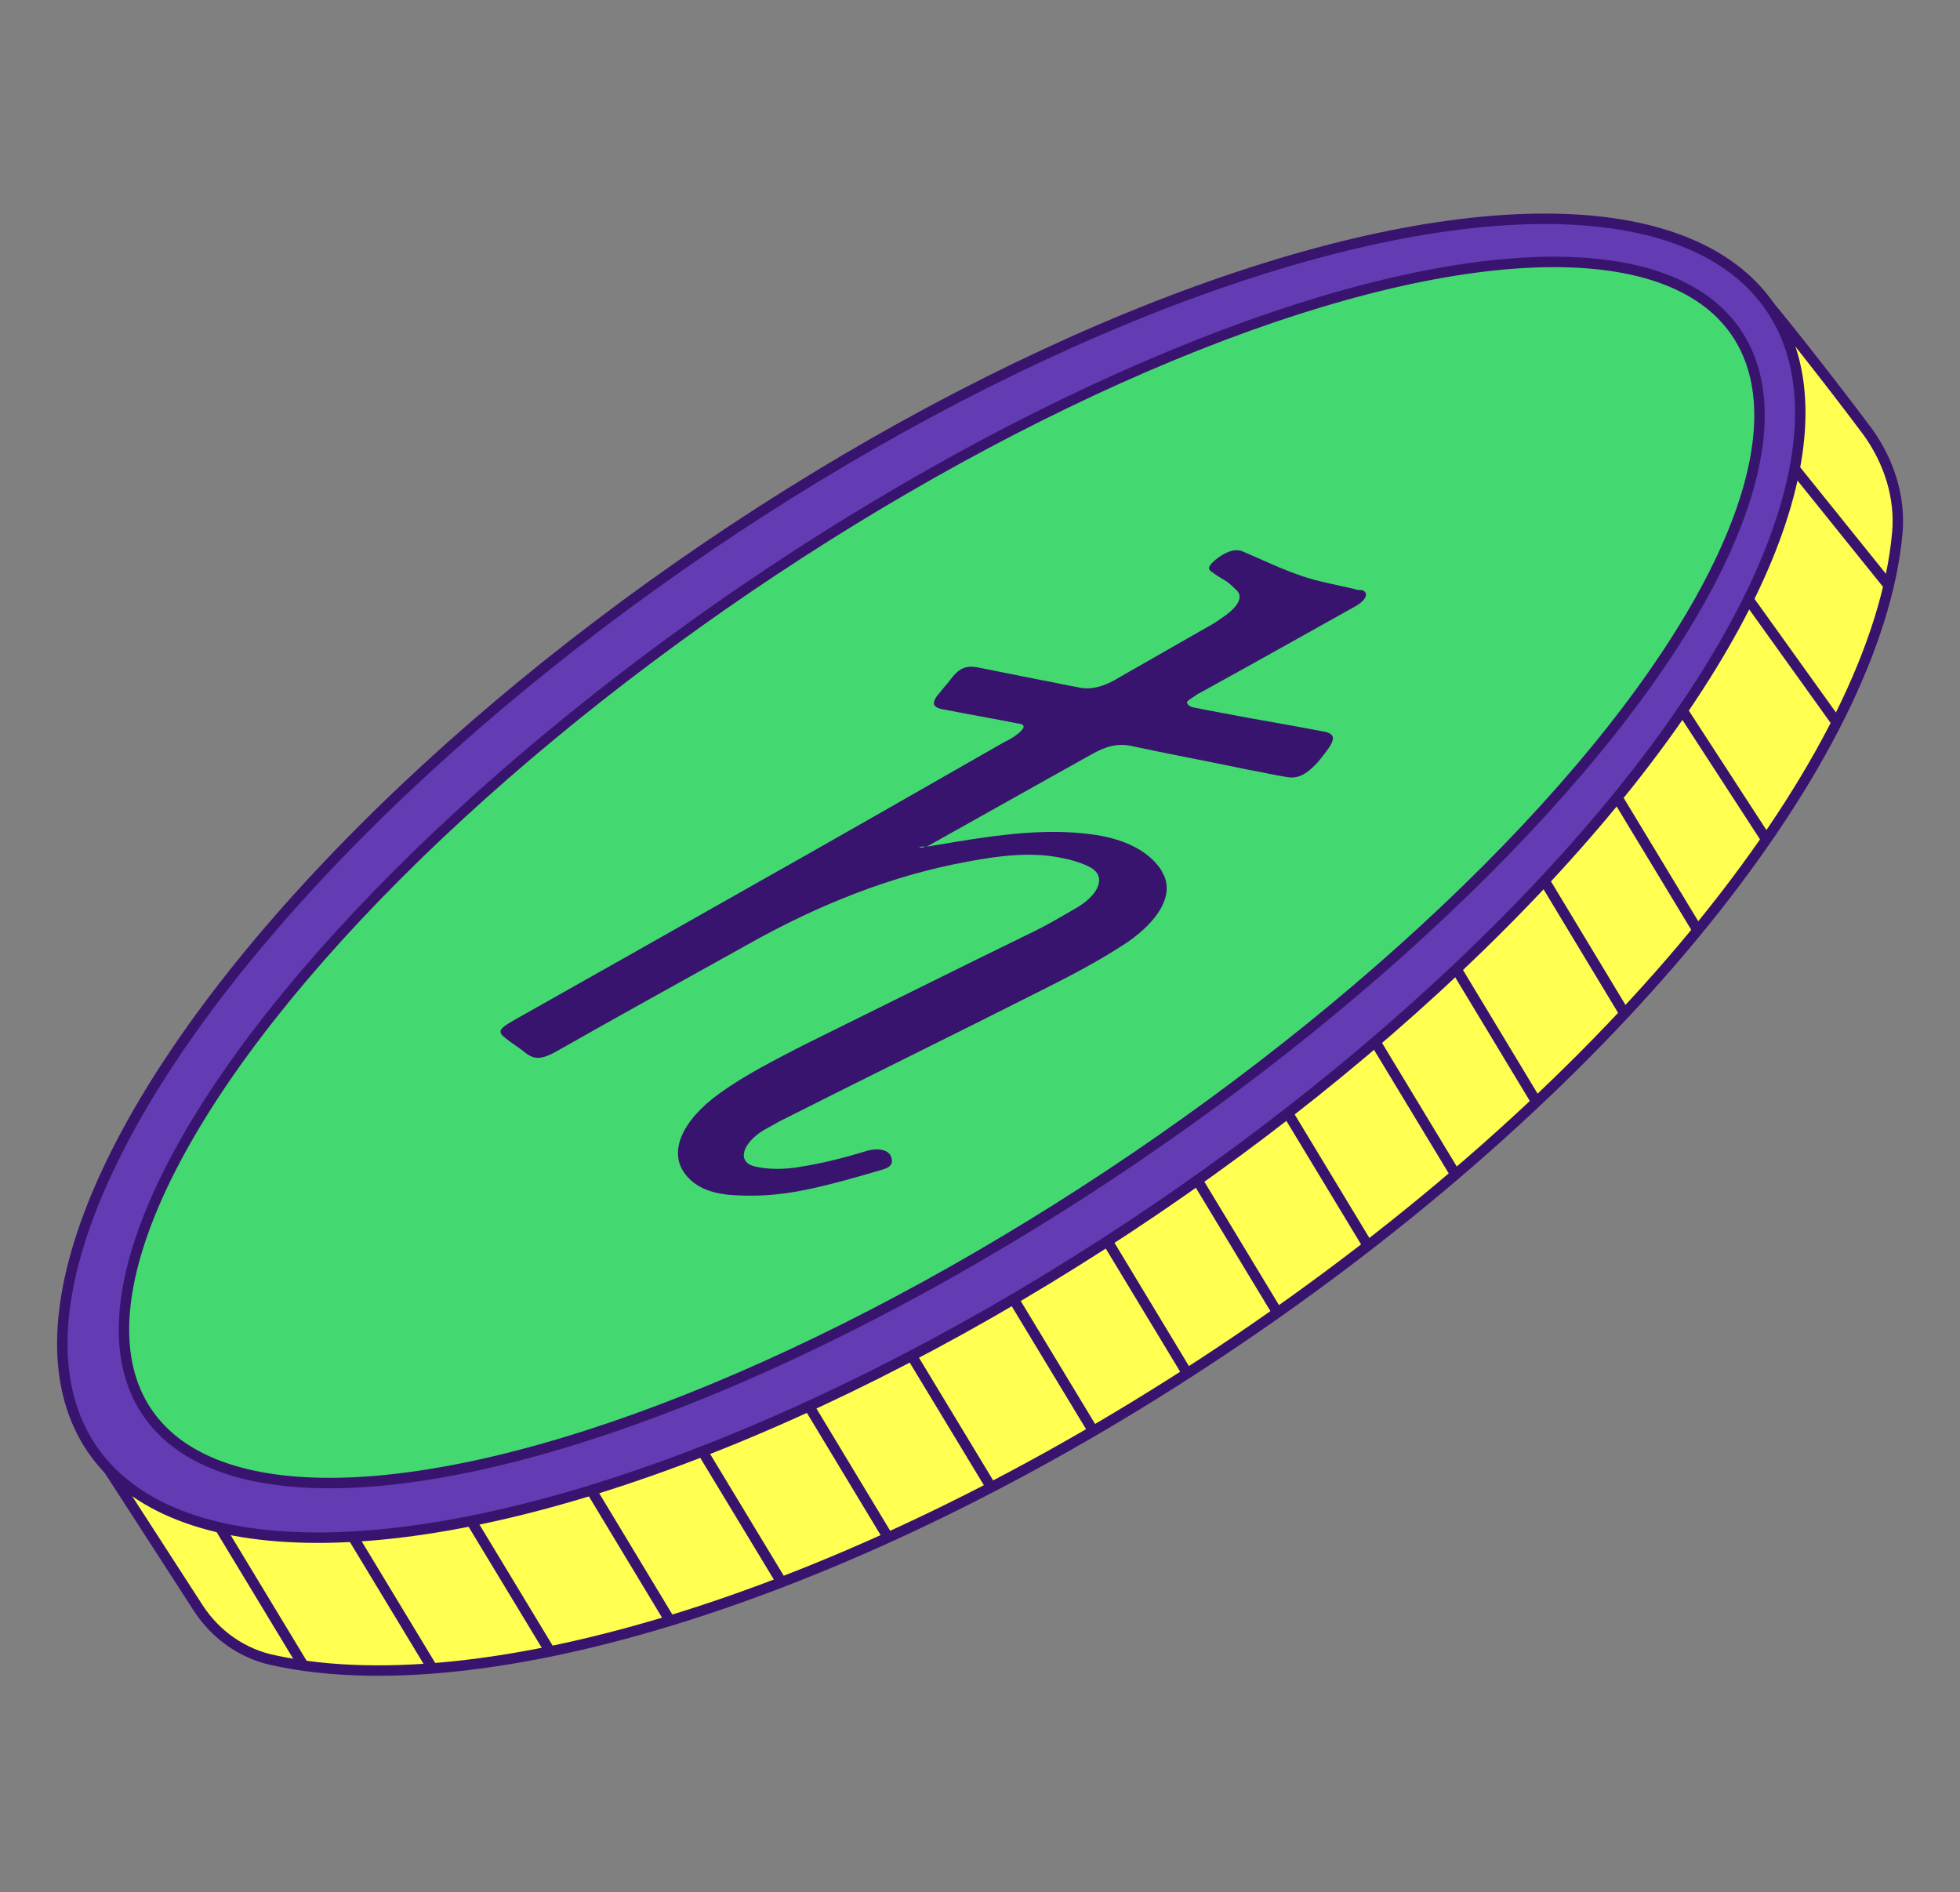 <?xml version="1.0" encoding="utf-8"?>
<!-- Generator: Adobe Illustrator 25.4.8, SVG Export Plug-In . SVG Version: 6.00 Build 0)  -->
<svg version="1.1" id="Layer_1" xmlns="http://www.w3.org/2000/svg" xmlns:xlink="http://www.w3.org/1999/xlink" x="0px" y="0px"
	 viewBox="0 0 187.7 181.2" style="enable-background:new 0 0 187.7 181.2;" xml:space="preserve">
<rect x="0" y="0" width="187.7" height="181.2" fill="#808080" stroke="none"/>
<style type="text/css">
	
		.st0{clip-path:url(#SVGID_00000147201113876480551030000006295836471394664112_);fill:#FFFF51;stroke:#39146E;stroke-linecap:round;stroke-linejoin:round;stroke-miterlimit:10;}
	.st1{fill:none;stroke:#39146E;stroke-linecap:round;stroke-linejoin:round;stroke-miterlimit:10;}
	.st2{fill:#633BB3;stroke:#39146E;stroke-linecap:round;stroke-linejoin:round;stroke-miterlimit:10;}
	.st3{fill:#44D970;stroke:#39146E;stroke-linecap:round;stroke-linejoin:round;stroke-miterlimit:10;}
	.st4{fill:#39146E;}
</style>
<g>
	<g>
		<g>
			<defs>
				<path id="SVGID_1_" d="M181.3,45.2c3,21.1-22.6,55.9-62.9,83.3c-34.5,23.5-70.1,34.9-91.3,31c-3.7-0.7-6.6-2.9-8.6-6L8.1,136.4
					c0,0,158.5-109.8,159.3-109.3S181.3,45.2,181.3,45.2z"/>
			</defs>
			<use xlink:href="#SVGID_1_"  style="overflow:visible;fill:#FFFF51;"/>
			<clipPath id="SVGID_00000170272017928693155550000011141856360558832548_">
				<use xlink:href="#SVGID_1_"  style="overflow:visible;"/>
			</clipPath>
			
				<line style="clip-path:url(#SVGID_00000170272017928693155550000011141856360558832548_);fill:#FFFF51;stroke:#39146E;stroke-linecap:round;stroke-linejoin:round;stroke-miterlimit:10;" x1="10.2" y1="128.3" x2="54.1" y2="200.9"/>
			
				<line style="clip-path:url(#SVGID_00000170272017928693155550000011141856360558832548_);fill:#FFFF51;stroke:#39146E;stroke-linecap:round;stroke-linejoin:round;stroke-miterlimit:10;" x1="18.7" y1="122.2" x2="62.6" y2="194.8"/>
			
				<line style="clip-path:url(#SVGID_00000170272017928693155550000011141856360558832548_);fill:#FFFF51;stroke:#39146E;stroke-linecap:round;stroke-linejoin:round;stroke-miterlimit:10;" x1="27.2" y1="116" x2="71.1" y2="188.6"/>
			
				<line style="clip-path:url(#SVGID_00000170272017928693155550000011141856360558832548_);fill:#FFFF51;stroke:#39146E;stroke-linecap:round;stroke-linejoin:round;stroke-miterlimit:10;" x1="37.2" y1="110.5" x2="81" y2="183.1"/>
			
				<line style="clip-path:url(#SVGID_00000170272017928693155550000011141856360558832548_);fill:#FFFF51;stroke:#39146E;stroke-linecap:round;stroke-linejoin:round;stroke-miterlimit:10;" x1="46" y1="103.8" x2="89.9" y2="176.4"/>
			
				<line style="clip-path:url(#SVGID_00000170272017928693155550000011141856360558832548_);fill:#FFFF51;stroke:#39146E;stroke-linecap:round;stroke-linejoin:round;stroke-miterlimit:10;" x1="55.6" y1="98.4" x2="99.4" y2="171"/>
			
				<line style="clip-path:url(#SVGID_00000170272017928693155550000011141856360558832548_);fill:#FFFF51;stroke:#39146E;stroke-linecap:round;stroke-linejoin:round;stroke-miterlimit:10;" x1="64.5" y1="92.1" x2="108.4" y2="164.7"/>
			
				<line style="clip-path:url(#SVGID_00000170272017928693155550000011141856360558832548_);fill:#FFFF51;stroke:#39146E;stroke-linecap:round;stroke-linejoin:round;stroke-miterlimit:10;" x1="73.6" y1="85.6" x2="117.5" y2="158.2"/>
			
				<line style="clip-path:url(#SVGID_00000170272017928693155550000011141856360558832548_);fill:#FFFF51;stroke:#39146E;stroke-linecap:round;stroke-linejoin:round;stroke-miterlimit:10;" x1="82.4" y1="79.7" x2="126.2" y2="152.2"/>
			
				<line style="clip-path:url(#SVGID_00000170272017928693155550000011141856360558832548_);fill:#FFFF51;stroke:#39146E;stroke-linecap:round;stroke-linejoin:round;stroke-miterlimit:10;" x1="91.5" y1="74.7" x2="135.4" y2="147.3"/>
			
				<line style="clip-path:url(#SVGID_00000170272017928693155550000011141856360558832548_);fill:#FFFF51;stroke:#39146E;stroke-linecap:round;stroke-linejoin:round;stroke-miterlimit:10;" x1="100.9" y1="69.5" x2="144.8" y2="142.1"/>
			
				<line style="clip-path:url(#SVGID_00000170272017928693155550000011141856360558832548_);fill:#FFFF51;stroke:#39146E;stroke-linecap:round;stroke-linejoin:round;stroke-miterlimit:10;" x1="109.9" y1="63.7" x2="153.8" y2="136.3"/>
			
				<line style="clip-path:url(#SVGID_00000170272017928693155550000011141856360558832548_);fill:#FFFF51;stroke:#39146E;stroke-linecap:round;stroke-linejoin:round;stroke-miterlimit:10;" x1="119.2" y1="59.2" x2="163" y2="131.8"/>
			
				<line style="clip-path:url(#SVGID_00000170272017928693155550000011141856360558832548_);fill:#FFFF51;stroke:#39146E;stroke-linecap:round;stroke-linejoin:round;stroke-miterlimit:10;" x1="128.4" y1="52" x2="172.2" y2="124.6"/>
			
				<line style="clip-path:url(#SVGID_00000170272017928693155550000011141856360558832548_);fill:#FFFF51;stroke:#39146E;stroke-linecap:round;stroke-linejoin:round;stroke-miterlimit:10;" x1="136.1" y1="45.3" x2="180" y2="117.9"/>
			
				<line style="clip-path:url(#SVGID_00000170272017928693155550000011141856360558832548_);fill:#FFFF51;stroke:#39146E;stroke-linecap:round;stroke-linejoin:round;stroke-miterlimit:10;" x1="144.6" y1="42.6" x2="190.8" y2="113.7"/>
			
				<line style="clip-path:url(#SVGID_00000170272017928693155550000011141856360558832548_);fill:#FFFF51;stroke:#39146E;stroke-linecap:round;stroke-linejoin:round;stroke-miterlimit:10;" x1="151.6" y1="35.3" x2="201" y2="104.2"/>
			
				<line style="clip-path:url(#SVGID_00000170272017928693155550000011141856360558832548_);fill:#FFFF51;stroke:#39146E;stroke-linecap:round;stroke-linejoin:round;stroke-miterlimit:10;" x1="155.3" y1="24.3" x2="208.5" y2="90.4"/>
		</g>
		<path class="st1" d="M178.9,41.4c2,2.8,3.1,6.2,2.8,9.6c-1.9,21.3-26.3,52.3-63,77.2c-35.2,23.9-71.5,35.3-92.4,30.8
			c-3-0.6-5.6-2.4-7.3-5L8.4,137.6c0,0,159.7-109.4,160.5-108.9C169.4,29.1,175.4,36.7,178.9,41.4z"/>
		
			<ellipse transform="matrix(0.827 -0.562 0.562 0.827 -31.847 64.675)" class="st2" cx="89.2" cy="84.1" rx="97.2" ry="38.3"/>
		<ellipse transform="matrix(0.827 -0.562 0.562 0.827 -31.393 65.101)" class="st3" cx="90.2" cy="83.6" rx="92" ry="33"/>
	</g>
	<g>
		<path class="st4" d="M88,81.2c1.2-0.2,2.4-0.4,3.6-0.6c4.2-0.7,8.4-1.2,12.1-0.8c3.4,0.3,6.1,1.4,7.5,3.5c0.1,0.2,0.2,0.4,0.3,0.6
			c0.8,1.9-0.5,4.2-3.5,6.3c-2.7,1.8-5.6,3.3-8.4,4.7c-8.5,4.3-16.9,8.4-25,12.5c-0.5,0.3-1.1,0.6-1.6,0.9c-2,1.3-2.4,3-0.7,3.4
			c1.3,0.3,2.9,0.3,4.5,0c1.9-0.3,3.9-0.8,5.9-1.4c1.4-0.5,2.6-0.2,2.7,0.7c0.1,0.5-0.2,0.8-0.9,1c-2.4,0.7-4.8,1.4-7.2,1.9
			c-2.8,0.6-5.3,0.7-7.6,0.5c-1.8-0.2-3.2-0.8-4.1-2c-1.6-2.1-0.3-5.1,3.3-7.7c2.5-1.8,5.3-3.2,8-4.6c7.3-3.6,14.7-7.3,22.3-11
			c1.2-0.6,2.4-1.3,3.6-2c2.4-1.3,3.2-3.1,1.7-4c-0.9-0.5-2-0.8-3.1-1c-2.6-0.5-5.6-0.2-8.7,0.4c-7.2,1.3-14.3,4.1-21.2,8
			c-6.1,3.4-12.1,6.7-17.9,10c-1.7,1-2.4,1-3.3,0.3c-0.6-0.5-1.3-0.9-1.9-1.4c-0.8-0.6-0.6-0.9,0.8-1.7c7.3-4.1,14.7-8.3,22.3-12.6
			c8-4.5,16.2-9.2,24.6-14c0.4-0.2,0.8-0.4,1.2-0.7c0.3-0.2,0.6-0.5,0.7-0.7c0.1-0.2-0.1-0.4-0.4-0.4c-2.5-0.5-4.9-0.9-7.4-1.4
			c-1-0.2-1-0.7-0.1-1.7c0.3-0.4,0.6-0.7,0.9-1.1c0.8-1.1,1.5-1.4,2.6-1.2c2,0.4,4,0.8,6,1.2c1.2,0.2,2.4,0.5,3.6,0.7
			c1.2,0.3,2.5,0,4.1-1c2.8-1.6,5.6-3.2,8.4-4.8c0.6-0.3,1.1-0.7,1.7-1.1c1.2-0.9,1.6-1.7,1.1-2.3c-0.3-0.3-0.6-0.6-1-0.9
			c-0.5-0.3-1-0.6-1.4-0.9c-0.5-0.3-0.4-0.6,0.3-1.2c1-0.8,1.9-1.1,2.6-0.8c1.9,0.8,3.7,1.7,5.8,2.4c1.5,0.5,3.2,0.8,4.9,1.2
			c0.2,0.1,0.5,0.1,0.7,0.1c0.7,0.2,0.5,0.9-0.5,1.5c-5,2.8-10,5.6-14.9,8.3c-0.2,0.1-0.4,0.2-0.5,0.3c-0.3,0.2-0.8,0.5-0.8,0.6
			c-0.1,0.2,0.2,0.4,0.4,0.5c1,0.2,2,0.4,3.1,0.6c3.1,0.6,6.2,1.1,9.3,1.7c1.4,0.2,1.5,0.7,0.4,2.1c-0.3,0.4-0.6,0.8-1,1.2
			c-0.9,0.9-1.7,1.3-2.7,1.1c-1.3-0.2-2.5-0.5-3.7-0.7c-3.8-0.8-7.6-1.5-11.3-2.3c-1.1-0.2-2.2,0-3.6,0.8c-5.4,3-10.7,6-15.9,8.9
			C88.3,81,88.1,81.1,88,81.2C88,81.2,88,81.2,88,81.2z"/>
	</g>
</g>
</svg>
